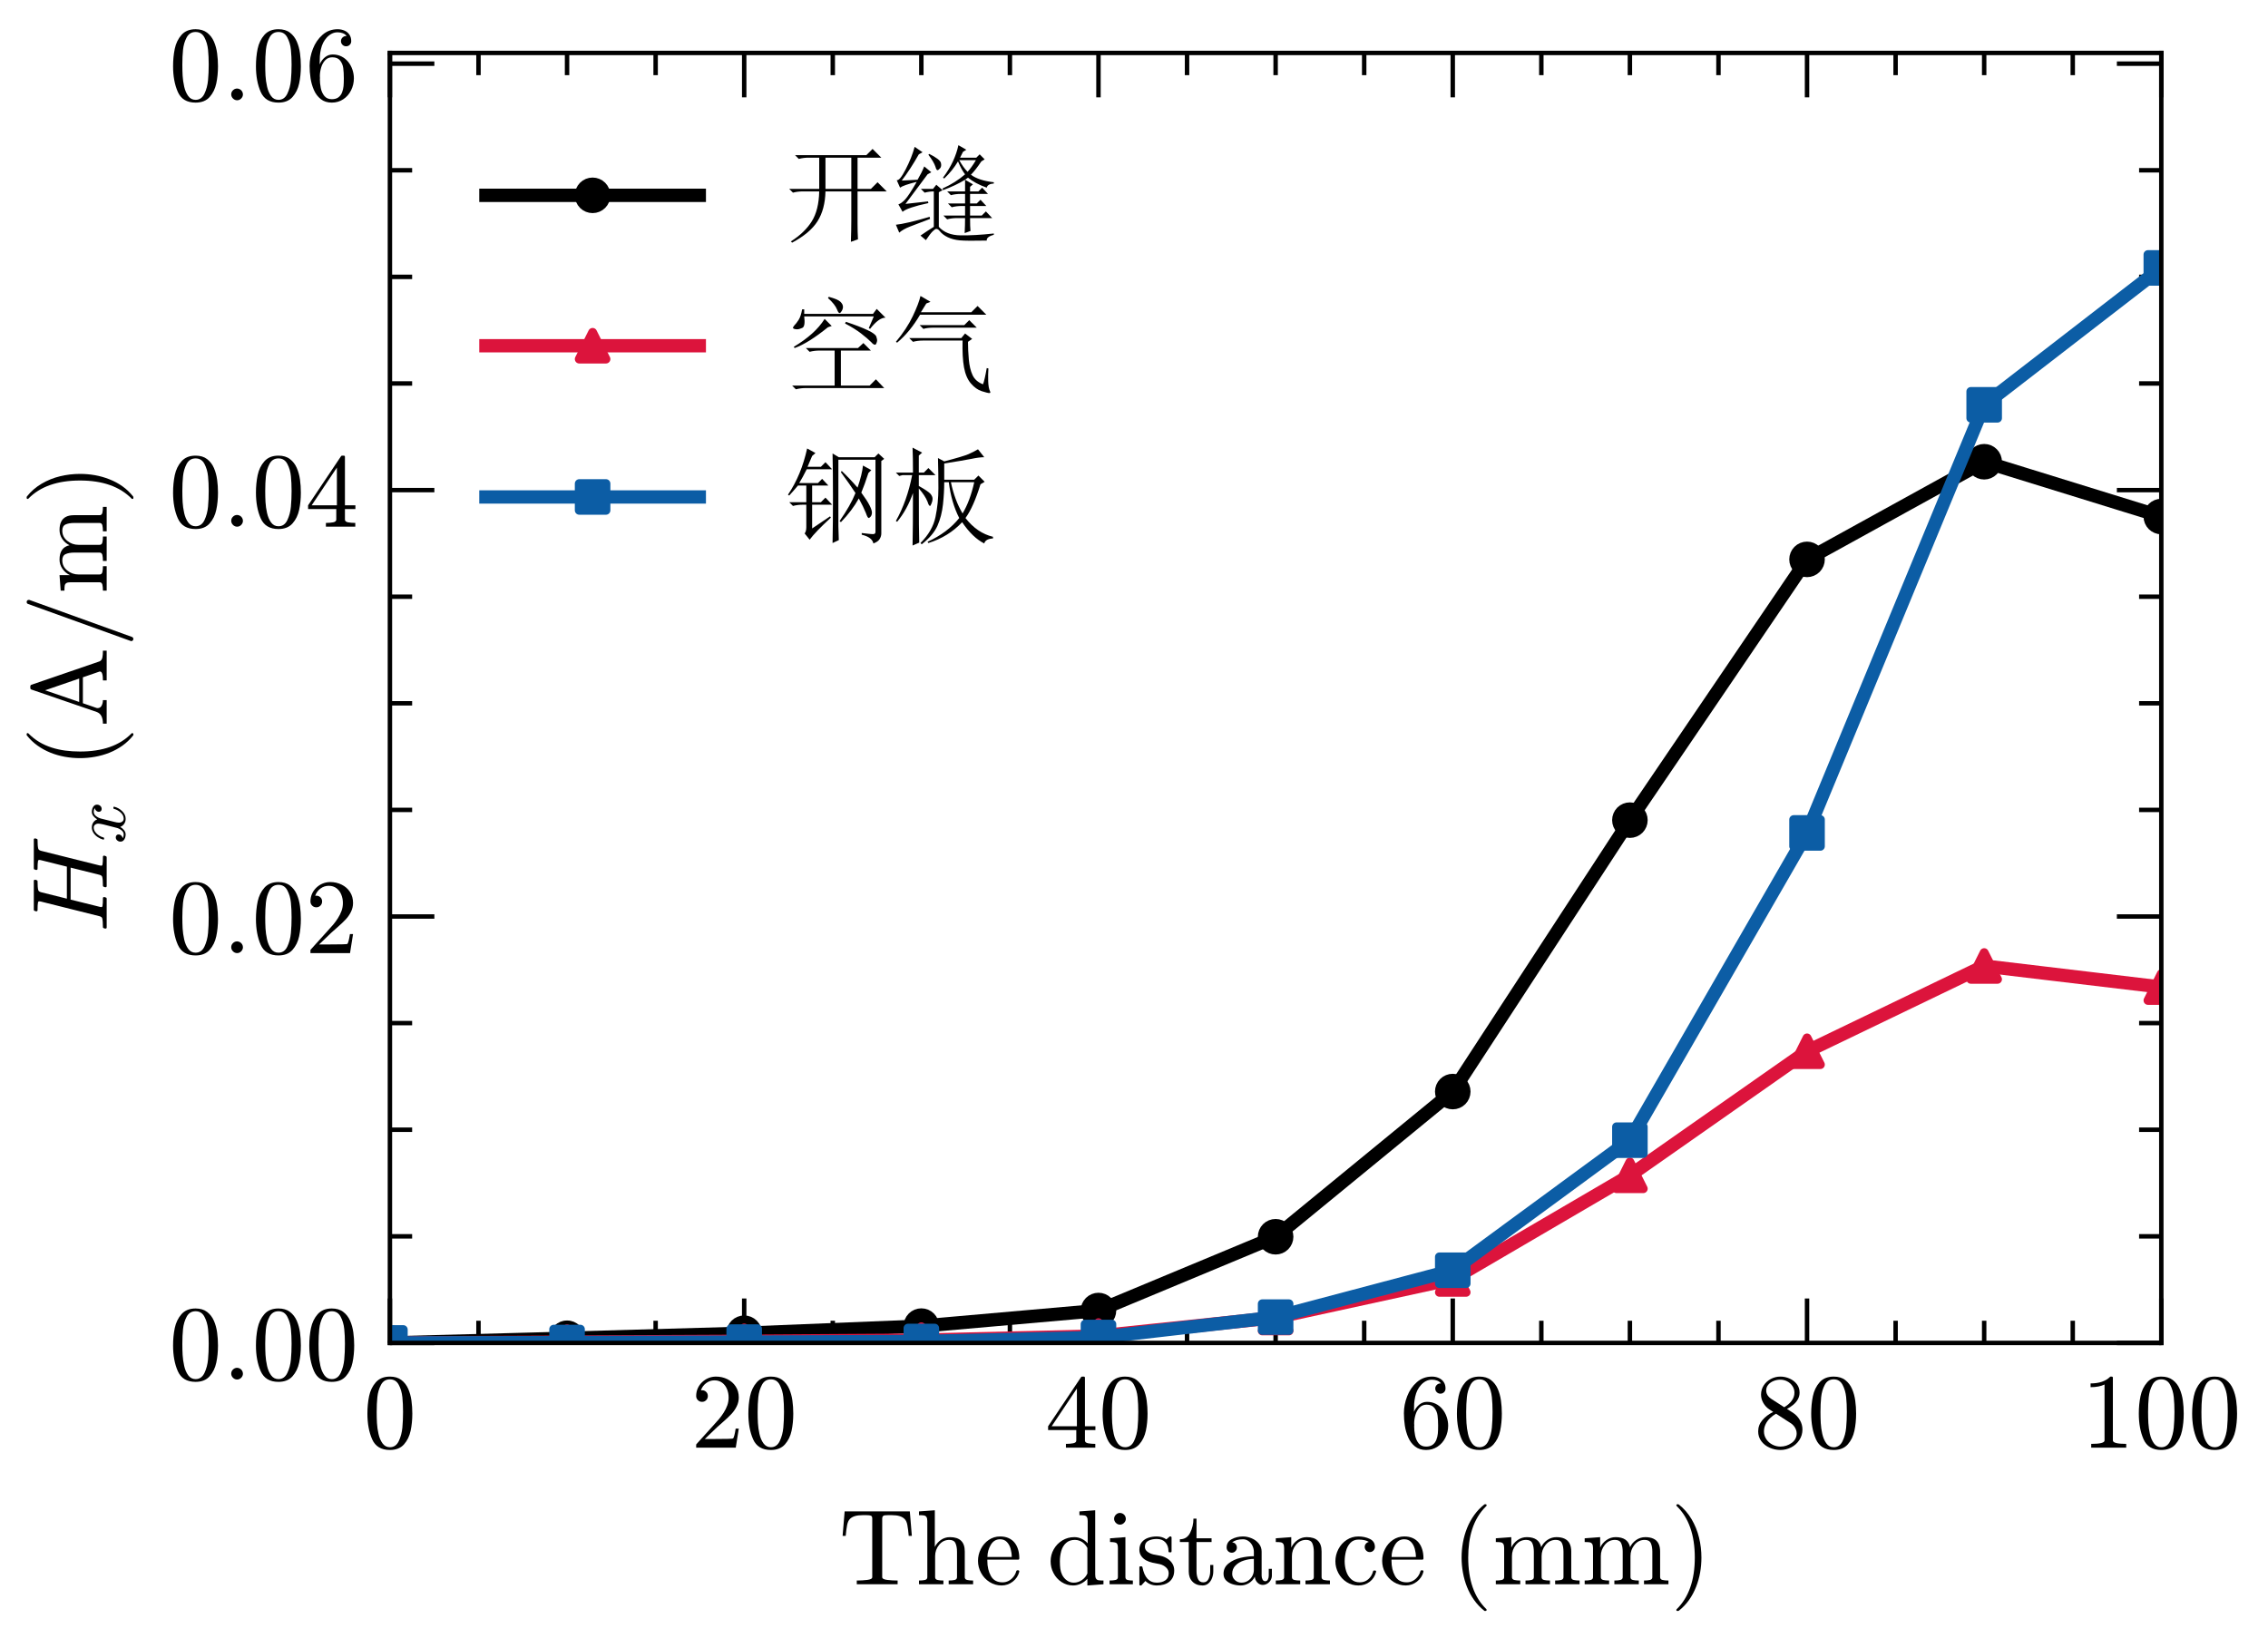 <?xml version="1.0" encoding="utf-8" standalone="no"?>
<!DOCTYPE svg PUBLIC "-//W3C//DTD SVG 1.1//EN"
  "http://www.w3.org/Graphics/SVG/1.1/DTD/svg11.dtd">
<!-- Created with matplotlib (https://matplotlib.org/) -->
<svg height="184.252pt" version="1.1" viewBox="0 0 255.118 184.252" width="255.118pt" xmlns="http://www.w3.org/2000/svg" xmlns:xlink="http://www.w3.org/1999/xlink">
 <defs>
  <style type="text/css">*{stroke-linecap:butt;stroke-linejoin:round;}</style>
 </defs>
 <g id="figure_1">
  <g id="patch_1">
   <path d="M 0 184.252 
L 255.118 184.252 
L 255.118 0 
L 0 0 
z
" style="fill:#ffffff;"/>
  </g>
  <g id="axes_1">
   <g id="patch_2">
    <path d="M 43.86 151.098 
L 243.118 151.098 
L 243.118 5.955 
L 43.86 5.955 
z
" style="fill:#ffffff;"/>
   </g>
   <g id="matplotlib.axis_1">
    <g id="xtick_1">
     <g id="line2d_1">
      <defs>
       <path d="M 0 0 
L 0 -5 
" id="m85aa03ef41" style="stroke:#000000;stroke-width:0.5;"/>
      </defs>
      <g>
       <use style="stroke:#000000;stroke-width:0.5;" x="43.86" xlink:href="#m85aa03ef41" y="151.098"/>
      </g>
     </g>
     <g id="line2d_2">
      <defs>
       <path d="M 0 0 
L 0 5 
" id="m54fdfd446a" style="stroke:#000000;stroke-width:0.5;"/>
      </defs>
      <g>
       <use style="stroke:#000000;stroke-width:0.5;" x="43.86" xlink:href="#m54fdfd446a" y="5.955"/>
      </g>
     </g>
     <g id="text_1">
      <!-- $\mathdefault{0}$ -->
      <g transform="translate(40.86 162.925)scale(0.12 -0.12)">
       <defs>
        <path d="M 25 -2.203 
Q 12.75 -2.203 8.328 7.875 
Q 3.906 17.969 3.906 31.891 
Q 3.906 40.578 5.484 48.234 
Q 7.078 55.906 11.781 61.25 
Q 16.5 66.609 25 66.609 
Q 31.594 66.609 35.781 63.375 
Q 39.984 60.156 42.188 55.047 
Q 44.391 49.953 45.188 44.109 
Q 46 38.281 46 31.891 
Q 46 23.297 44.406 15.797 
Q 42.828 8.297 38.188 3.047 
Q 33.547 -2.203 25 -2.203 
z
M 25 0.391 
Q 30.562 0.391 33.297 6.094 
Q 36.031 11.812 36.672 18.75 
Q 37.312 25.688 37.312 33.5 
Q 37.312 41.016 36.672 47.359 
Q 36.031 53.719 33.312 58.859 
Q 30.609 64.016 25 64.016 
Q 19.344 64.016 16.609 58.828 
Q 13.875 53.656 13.234 47.328 
Q 12.594 41.016 12.594 33.5 
Q 12.594 27.938 12.859 23 
Q 13.141 18.062 14.312 12.812 
Q 15.484 7.562 18.094 3.969 
Q 20.703 0.391 25 0.391 
z
" id="Cmr10-48"/>
       </defs>
       <use transform="translate(0 0.391)" xlink:href="#Cmr10-48"/>
      </g>
     </g>
    </g>
    <g id="xtick_2">
     <g id="line2d_3">
      <g>
       <use style="stroke:#000000;stroke-width:0.5;" x="83.712" xlink:href="#m85aa03ef41" y="151.098"/>
      </g>
     </g>
     <g id="line2d_4">
      <g>
       <use style="stroke:#000000;stroke-width:0.5;" x="83.712" xlink:href="#m54fdfd446a" y="5.955"/>
      </g>
     </g>
     <g id="text_2">
      <!-- $\mathdefault{20}$ -->
      <g transform="translate(77.712 162.925)scale(0.12 -0.12)">
       <defs>
        <path d="M 4.984 0 
L 4.984 2.688 
Q 4.984 2.938 5.172 3.219 
L 20.703 20.406 
Q 24.219 24.219 26.406 26.797 
Q 28.609 29.391 30.75 32.766 
Q 32.906 36.141 34.156 39.625 
Q 35.406 43.109 35.406 47.016 
Q 35.406 51.125 33.891 54.859 
Q 32.375 58.594 29.375 60.844 
Q 26.375 63.094 22.125 63.094 
Q 17.781 63.094 14.312 60.469 
Q 10.844 57.859 9.422 53.719 
Q 9.812 53.812 10.5 53.812 
Q 12.75 53.812 14.328 52.297 
Q 15.922 50.781 15.922 48.391 
Q 15.922 46.094 14.328 44.5 
Q 12.75 42.922 10.5 42.922 
Q 8.156 42.922 6.562 44.547 
Q 4.984 46.188 4.984 48.391 
Q 4.984 52.156 6.391 55.438 
Q 7.812 58.734 10.469 61.297 
Q 13.141 63.875 16.484 65.234 
Q 19.828 66.609 23.578 66.609 
Q 29.297 66.609 34.219 64.188 
Q 39.156 61.766 42.031 57.344 
Q 44.922 52.938 44.922 47.016 
Q 44.922 42.672 43.016 38.766 
Q 41.109 34.859 38.125 31.656 
Q 35.156 28.469 30.516 24.406 
Q 25.875 20.359 24.422 19 
L 13.094 8.109 
L 22.703 8.109 
Q 29.781 8.109 34.547 8.219 
Q 39.312 8.344 39.594 8.594 
Q 40.766 9.859 42 17.828 
L 44.922 17.828 
L 42.094 0 
z
" id="Cmr10-50"/>
       </defs>
       <use transform="translate(0 0.391)" xlink:href="#Cmr10-50"/>
       <use transform="translate(50 0.391)" xlink:href="#Cmr10-48"/>
      </g>
     </g>
    </g>
    <g id="xtick_3">
     <g id="line2d_5">
      <g>
       <use style="stroke:#000000;stroke-width:0.5;" x="123.563" xlink:href="#m85aa03ef41" y="151.098"/>
      </g>
     </g>
     <g id="line2d_6">
      <g>
       <use style="stroke:#000000;stroke-width:0.5;" x="123.563" xlink:href="#m54fdfd446a" y="5.955"/>
      </g>
     </g>
     <g id="text_3">
      <!-- $\mathdefault{40}$ -->
      <g transform="translate(117.563 162.925)scale(0.12 -0.12)">
       <defs>
        <path d="M 2.781 16.5 
L 2.781 20.016 
L 33.688 66.109 
Q 34.031 66.609 34.719 66.609 
L 36.188 66.609 
Q 37.312 66.609 37.312 65.484 
L 37.312 20.016 
L 47.125 20.016 
L 47.125 16.5 
L 37.312 16.5 
L 37.312 6.688 
Q 37.312 4.641 40.234 4.078 
Q 43.172 3.516 47.016 3.516 
L 47.016 0 
L 19.484 0 
L 19.484 3.516 
Q 23.344 3.516 26.266 4.078 
Q 29.203 4.641 29.203 6.688 
L 29.203 16.5 
z
M 6.109 20.016 
L 29.781 20.016 
L 29.781 55.422 
z
" id="Cmr10-52"/>
       </defs>
       <use transform="translate(0 0.391)" xlink:href="#Cmr10-52"/>
       <use transform="translate(50 0.391)" xlink:href="#Cmr10-48"/>
      </g>
     </g>
    </g>
    <g id="xtick_4">
     <g id="line2d_7">
      <g>
       <use style="stroke:#000000;stroke-width:0.5;" x="163.415" xlink:href="#m85aa03ef41" y="151.098"/>
      </g>
     </g>
     <g id="line2d_8">
      <g>
       <use style="stroke:#000000;stroke-width:0.5;" x="163.415" xlink:href="#m54fdfd446a" y="5.955"/>
      </g>
     </g>
     <g id="text_4">
      <!-- $\mathdefault{60}$ -->
      <g transform="translate(157.415 162.925)scale(0.12 -0.12)">
       <defs>
        <path d="M 25 -2.203 
Q 18.797 -2.203 14.641 1.094 
Q 10.5 4.391 8.219 9.641 
Q 5.953 14.891 5.078 20.656 
Q 4.203 26.422 4.203 32.328 
Q 4.203 40.234 7.281 48.188 
Q 10.359 56.156 16.328 61.375 
Q 22.312 66.609 30.516 66.609 
Q 33.938 66.609 36.891 65.312 
Q 39.844 64.016 41.531 61.5 
Q 43.219 58.984 43.219 55.422 
Q 43.219 53.375 41.828 51.984 
Q 40.438 50.594 38.375 50.594 
Q 36.422 50.594 35 52 
Q 33.594 53.422 33.594 55.422 
Q 33.594 57.375 35 58.781 
Q 36.422 60.203 38.375 60.203 
L 38.922 60.203 
Q 37.641 62.016 35.328 62.859 
Q 33.016 63.719 30.516 63.719 
Q 27.484 63.719 24.922 62.391 
Q 22.359 61.078 20.312 58.828 
Q 18.266 56.594 16.891 53.875 
Q 15.531 51.172 14.766 47.703 
Q 14.016 44.234 13.812 41.203 
Q 13.625 38.188 13.625 33.594 
Q 15.375 37.703 18.594 40.312 
Q 21.828 42.922 25.875 42.922 
Q 30.328 42.922 33.984 41.109 
Q 37.641 39.312 40.281 36.109 
Q 42.922 32.906 44.312 28.797 
Q 45.703 24.703 45.703 20.516 
Q 45.703 14.656 43.094 9.344 
Q 40.484 4.047 35.734 0.922 
Q 31 -2.203 25 -2.203 
z
M 25 0.984 
Q 28.859 0.984 31.203 2.734 
Q 33.547 4.5 34.641 7.391 
Q 35.75 10.297 36.016 13.25 
Q 36.281 16.219 36.281 20.516 
Q 36.281 26.172 35.734 30.172 
Q 35.203 34.188 32.812 37.234 
Q 30.422 40.281 25.484 40.281 
Q 21.438 40.281 18.828 37.547 
Q 16.219 34.812 15.016 30.641 
Q 13.812 26.469 13.812 22.609 
Q 13.812 21.297 13.922 20.609 
Q 13.922 20.453 13.891 20.359 
Q 13.875 20.266 13.812 20.125 
Q 13.812 15.828 14.688 11.422 
Q 15.578 7.031 18.062 4 
Q 20.562 0.984 25 0.984 
z
" id="Cmr10-54"/>
       </defs>
       <use transform="translate(0 0.391)" xlink:href="#Cmr10-54"/>
       <use transform="translate(50 0.391)" xlink:href="#Cmr10-48"/>
      </g>
     </g>
    </g>
    <g id="xtick_5">
     <g id="line2d_9">
      <g>
       <use style="stroke:#000000;stroke-width:0.5;" x="203.266" xlink:href="#m85aa03ef41" y="151.098"/>
      </g>
     </g>
     <g id="line2d_10">
      <g>
       <use style="stroke:#000000;stroke-width:0.5;" x="203.266" xlink:href="#m54fdfd446a" y="5.955"/>
      </g>
     </g>
     <g id="text_5">
      <!-- $\mathdefault{80}$ -->
      <g transform="translate(197.266 162.925)scale(0.12 -0.12)">
       <defs>
        <path d="M 4.203 15.188 
Q 4.203 21.188 8.156 25.797 
Q 12.109 30.422 18.312 33.5 
L 14.594 35.891 
Q 11.188 38.141 9.031 41.875 
Q 6.891 45.609 6.891 49.703 
Q 6.891 54.5 9.406 58.344 
Q 11.922 62.203 16.094 64.406 
Q 20.266 66.609 25 66.609 
Q 29.438 66.609 33.562 64.797 
Q 37.703 62.984 40.359 59.609 
Q 43.016 56.25 43.016 51.609 
Q 43.016 48.25 41.422 45.359 
Q 39.844 42.484 37.078 40.188 
Q 34.328 37.891 31.203 36.281 
L 36.922 32.625 
Q 40.875 30.031 43.281 25.828 
Q 45.703 21.625 45.703 17 
Q 45.703 11.578 42.797 7.125 
Q 39.891 2.688 35.109 0.234 
Q 30.328 -2.203 25 -2.203 
Q 19.828 -2.203 15.016 -0.094 
Q 10.203 2 7.203 5.984 
Q 4.203 9.969 4.203 15.188 
z
M 9.625 15.188 
Q 9.625 11.234 11.797 7.953 
Q 13.969 4.688 17.531 2.828 
Q 21.094 0.984 25 0.984 
Q 30.812 0.984 35.547 4.375 
Q 40.281 7.766 40.281 13.375 
Q 40.281 15.281 39.516 17.156 
Q 38.766 19.047 37.422 20.578 
Q 36.078 22.125 34.422 23.094 
L 21 31.781 
Q 17.875 30.125 15.25 27.578 
Q 12.641 25.047 11.125 21.875 
Q 9.625 18.703 9.625 15.188 
z
M 16.5 45.703 
L 28.609 37.891 
Q 32.812 40.328 35.5 43.797 
Q 38.188 47.266 38.188 51.609 
Q 38.188 54.984 36.297 57.781 
Q 34.422 60.594 31.391 62.156 
Q 28.375 63.719 24.906 63.719 
Q 21.875 63.719 18.797 62.547 
Q 15.719 61.375 13.719 59.047 
Q 11.719 56.734 11.719 53.609 
Q 11.719 48.922 16.5 45.703 
z
" id="Cmr10-56"/>
       </defs>
       <use transform="translate(0 0.391)" xlink:href="#Cmr10-56"/>
       <use transform="translate(50 0.391)" xlink:href="#Cmr10-48"/>
      </g>
     </g>
    </g>
    <g id="xtick_6">
     <g id="line2d_11">
      <g>
       <use style="stroke:#000000;stroke-width:0.5;" x="243.118" xlink:href="#m85aa03ef41" y="151.098"/>
      </g>
     </g>
     <g id="line2d_12">
      <g>
       <use style="stroke:#000000;stroke-width:0.5;" x="243.118" xlink:href="#m54fdfd446a" y="5.955"/>
      </g>
     </g>
     <g id="text_6">
      <!-- $\mathdefault{100}$ -->
      <g transform="translate(234.118 162.925)scale(0.12 -0.12)">
       <defs>
        <path d="M 9.281 0 
L 9.281 3.516 
Q 21.781 3.516 21.781 6.688 
L 21.781 59.188 
Q 16.609 56.688 8.688 56.688 
L 8.688 60.203 
Q 20.953 60.203 27.203 66.609 
L 28.609 66.609 
Q 28.953 66.609 29.266 66.328 
Q 29.594 66.062 29.594 65.719 
L 29.594 6.688 
Q 29.594 3.516 42.094 3.516 
L 42.094 0 
z
" id="Cmr10-49"/>
       </defs>
       <use transform="translate(0 0.391)" xlink:href="#Cmr10-49"/>
       <use transform="translate(50 0.391)" xlink:href="#Cmr10-48"/>
       <use transform="translate(100 0.391)" xlink:href="#Cmr10-48"/>
      </g>
     </g>
    </g>
    <g id="xtick_7">
     <g id="line2d_13">
      <defs>
       <path d="M 0 0 
L 0 -2.5 
" id="m8607ca415f" style="stroke:#000000;stroke-width:0.5;"/>
      </defs>
      <g>
       <use style="stroke:#000000;stroke-width:0.5;" x="53.823" xlink:href="#m8607ca415f" y="151.098"/>
      </g>
     </g>
     <g id="line2d_14">
      <defs>
       <path d="M 0 0 
L 0 2.5 
" id="m6a7d420623" style="stroke:#000000;stroke-width:0.5;"/>
      </defs>
      <g>
       <use style="stroke:#000000;stroke-width:0.5;" x="53.823" xlink:href="#m6a7d420623" y="5.955"/>
      </g>
     </g>
    </g>
    <g id="xtick_8">
     <g id="line2d_15">
      <g>
       <use style="stroke:#000000;stroke-width:0.5;" x="63.786" xlink:href="#m8607ca415f" y="151.098"/>
      </g>
     </g>
     <g id="line2d_16">
      <g>
       <use style="stroke:#000000;stroke-width:0.5;" x="63.786" xlink:href="#m6a7d420623" y="5.955"/>
      </g>
     </g>
    </g>
    <g id="xtick_9">
     <g id="line2d_17">
      <g>
       <use style="stroke:#000000;stroke-width:0.5;" x="73.749" xlink:href="#m8607ca415f" y="151.098"/>
      </g>
     </g>
     <g id="line2d_18">
      <g>
       <use style="stroke:#000000;stroke-width:0.5;" x="73.749" xlink:href="#m6a7d420623" y="5.955"/>
      </g>
     </g>
    </g>
    <g id="xtick_10">
     <g id="line2d_19">
      <g>
       <use style="stroke:#000000;stroke-width:0.5;" x="93.675" xlink:href="#m8607ca415f" y="151.098"/>
      </g>
     </g>
     <g id="line2d_20">
      <g>
       <use style="stroke:#000000;stroke-width:0.5;" x="93.675" xlink:href="#m6a7d420623" y="5.955"/>
      </g>
     </g>
    </g>
    <g id="xtick_11">
     <g id="line2d_21">
      <g>
       <use style="stroke:#000000;stroke-width:0.5;" x="103.638" xlink:href="#m8607ca415f" y="151.098"/>
      </g>
     </g>
     <g id="line2d_22">
      <g>
       <use style="stroke:#000000;stroke-width:0.5;" x="103.638" xlink:href="#m6a7d420623" y="5.955"/>
      </g>
     </g>
    </g>
    <g id="xtick_12">
     <g id="line2d_23">
      <g>
       <use style="stroke:#000000;stroke-width:0.5;" x="113.6" xlink:href="#m8607ca415f" y="151.098"/>
      </g>
     </g>
     <g id="line2d_24">
      <g>
       <use style="stroke:#000000;stroke-width:0.5;" x="113.6" xlink:href="#m6a7d420623" y="5.955"/>
      </g>
     </g>
    </g>
    <g id="xtick_13">
     <g id="line2d_25">
      <g>
       <use style="stroke:#000000;stroke-width:0.5;" x="133.526" xlink:href="#m8607ca415f" y="151.098"/>
      </g>
     </g>
     <g id="line2d_26">
      <g>
       <use style="stroke:#000000;stroke-width:0.5;" x="133.526" xlink:href="#m6a7d420623" y="5.955"/>
      </g>
     </g>
    </g>
    <g id="xtick_14">
     <g id="line2d_27">
      <g>
       <use style="stroke:#000000;stroke-width:0.5;" x="143.489" xlink:href="#m8607ca415f" y="151.098"/>
      </g>
     </g>
     <g id="line2d_28">
      <g>
       <use style="stroke:#000000;stroke-width:0.5;" x="143.489" xlink:href="#m6a7d420623" y="5.955"/>
      </g>
     </g>
    </g>
    <g id="xtick_15">
     <g id="line2d_29">
      <g>
       <use style="stroke:#000000;stroke-width:0.5;" x="153.452" xlink:href="#m8607ca415f" y="151.098"/>
      </g>
     </g>
     <g id="line2d_30">
      <g>
       <use style="stroke:#000000;stroke-width:0.5;" x="153.452" xlink:href="#m6a7d420623" y="5.955"/>
      </g>
     </g>
    </g>
    <g id="xtick_16">
     <g id="line2d_31">
      <g>
       <use style="stroke:#000000;stroke-width:0.5;" x="173.378" xlink:href="#m8607ca415f" y="151.098"/>
      </g>
     </g>
     <g id="line2d_32">
      <g>
       <use style="stroke:#000000;stroke-width:0.5;" x="173.378" xlink:href="#m6a7d420623" y="5.955"/>
      </g>
     </g>
    </g>
    <g id="xtick_17">
     <g id="line2d_33">
      <g>
       <use style="stroke:#000000;stroke-width:0.5;" x="183.341" xlink:href="#m8607ca415f" y="151.098"/>
      </g>
     </g>
     <g id="line2d_34">
      <g>
       <use style="stroke:#000000;stroke-width:0.5;" x="183.341" xlink:href="#m6a7d420623" y="5.955"/>
      </g>
     </g>
    </g>
    <g id="xtick_18">
     <g id="line2d_35">
      <g>
       <use style="stroke:#000000;stroke-width:0.5;" x="193.303" xlink:href="#m8607ca415f" y="151.098"/>
      </g>
     </g>
     <g id="line2d_36">
      <g>
       <use style="stroke:#000000;stroke-width:0.5;" x="193.303" xlink:href="#m6a7d420623" y="5.955"/>
      </g>
     </g>
    </g>
    <g id="xtick_19">
     <g id="line2d_37">
      <g>
       <use style="stroke:#000000;stroke-width:0.5;" x="213.229" xlink:href="#m8607ca415f" y="151.098"/>
      </g>
     </g>
     <g id="line2d_38">
      <g>
       <use style="stroke:#000000;stroke-width:0.5;" x="213.229" xlink:href="#m6a7d420623" y="5.955"/>
      </g>
     </g>
    </g>
    <g id="xtick_20">
     <g id="line2d_39">
      <g>
       <use style="stroke:#000000;stroke-width:0.5;" x="223.192" xlink:href="#m8607ca415f" y="151.098"/>
      </g>
     </g>
     <g id="line2d_40">
      <g>
       <use style="stroke:#000000;stroke-width:0.5;" x="223.192" xlink:href="#m6a7d420623" y="5.955"/>
      </g>
     </g>
    </g>
    <g id="xtick_21">
     <g id="line2d_41">
      <g>
       <use style="stroke:#000000;stroke-width:0.5;" x="233.155" xlink:href="#m8607ca415f" y="151.098"/>
      </g>
     </g>
     <g id="line2d_42">
      <g>
       <use style="stroke:#000000;stroke-width:0.5;" x="233.155" xlink:href="#m6a7d420623" y="5.955"/>
      </g>
     </g>
    </g>
    <g id="text_7">
     <!-- $\rm{The\;distance\;(mm)}$ -->
     <g transform="translate(94.349 178.252)scale(0.12 -0.12)">
      <defs>
       <path d="M 16.891 0 
L 16.891 3.516 
Q 21.922 3.516 26.656 4.078 
Q 31.391 4.641 31.391 6.688 
L 31.391 61.625 
Q 31.391 63.766 30.188 64.281 
Q 29 64.797 26.312 64.797 
L 22.125 64.797 
Q 13.875 64.797 10.406 61.188 
Q 8.594 59.375 7.812 55.391 
Q 7.031 51.422 6.5 45.406 
L 3.609 45.406 
L 5.516 68.312 
L 66.609 68.312 
L 68.5 45.406 
L 65.578 45.406 
Q 64.984 51.859 64.281 55.641 
Q 63.578 59.422 61.719 61.188 
Q 58.203 64.797 50 64.797 
L 45.797 64.797 
Q 44 64.797 43 64.641 
Q 42 64.5 41.359 63.797 
Q 40.719 63.094 40.719 61.625 
L 40.719 6.688 
Q 40.719 4.641 45.453 4.078 
Q 50.203 3.516 55.172 3.516 
L 55.172 0 
z
" id="Cmr10-84"/>
       <path d="M 2.984 0 
L 2.984 3.516 
Q 6.391 3.516 8.594 4.047 
Q 10.797 4.594 10.797 6.688 
L 10.797 59.188 
Q 10.797 61.859 9.984 63.062 
Q 9.188 64.266 7.672 64.531 
Q 6.156 64.797 2.984 64.797 
L 2.984 68.312 
L 17.828 69.391 
L 17.828 35.016 
Q 19.922 39.156 23.672 41.672 
Q 27.438 44.188 31.984 44.188 
Q 38.922 44.188 42.406 40.859 
Q 45.906 37.547 45.906 30.719 
L 45.906 6.688 
Q 45.906 4.594 48.094 4.047 
Q 50.297 3.516 53.719 3.516 
L 53.719 0 
L 30.812 0 
L 30.812 3.516 
Q 34.234 3.516 36.422 4.047 
Q 38.625 4.594 38.625 6.688 
L 38.625 30.422 
Q 38.625 35.297 37.203 38.453 
Q 35.797 41.609 31.391 41.609 
Q 25.594 41.609 21.844 36.969 
Q 18.109 32.328 18.109 26.422 
L 18.109 6.688 
Q 18.109 4.594 20.312 4.047 
Q 22.516 3.516 25.875 3.516 
L 25.875 0 
z
" id="Cmr10-104"/>
       <path d="M 24.906 -1.125 
Q 18.797 -1.125 13.688 2.078 
Q 8.594 5.281 5.688 10.625 
Q 2.781 15.969 2.781 21.922 
Q 2.781 27.781 5.438 33.047 
Q 8.109 38.328 12.859 41.578 
Q 17.625 44.828 23.484 44.828 
Q 28.078 44.828 31.469 43.281 
Q 34.859 41.75 37.062 39.016 
Q 39.266 36.281 40.375 32.562 
Q 41.5 28.859 41.5 24.422 
Q 41.5 23.094 40.484 23.094 
L 11.531 23.094 
L 11.531 22.016 
Q 11.531 13.719 14.875 7.766 
Q 18.219 1.812 25.781 1.812 
Q 28.859 1.812 31.469 3.172 
Q 34.078 4.547 36 6.984 
Q 37.938 9.422 38.625 12.203 
Q 38.719 12.547 38.984 12.812 
Q 39.266 13.094 39.594 13.094 
L 40.484 13.094 
Q 41.5 13.094 41.5 11.812 
Q 40.094 6.156 35.406 2.516 
Q 30.719 -1.125 24.906 -1.125 
z
M 11.625 25.594 
L 34.422 25.594 
Q 34.422 29.344 33.375 33.203 
Q 32.328 37.062 29.875 39.625 
Q 27.438 42.188 23.484 42.188 
Q 17.828 42.188 14.719 36.891 
Q 11.625 31.594 11.625 25.594 
z
" id="Cmr10-101"/>
       <path d="M 24.422 -1.125 
Q 18.5 -1.125 13.609 2.078 
Q 8.734 5.281 6.031 10.5 
Q 3.328 15.719 3.328 21.578 
Q 3.328 27.641 6.281 32.828 
Q 9.234 38.031 14.312 41.109 
Q 19.391 44.188 25.484 44.188 
Q 29.156 44.188 32.422 42.641 
Q 35.688 41.109 38.094 38.375 
L 38.094 59.188 
Q 38.094 61.859 37.281 63.062 
Q 36.469 64.266 34.984 64.531 
Q 33.5 64.797 30.328 64.797 
L 30.328 68.312 
L 45.125 69.391 
L 45.125 9.078 
Q 45.125 6.453 45.922 5.25 
Q 46.734 4.047 48.219 3.781 
Q 49.703 3.516 52.875 3.516 
L 52.875 0 
L 37.797 -1.125 
L 37.797 5.172 
Q 35.203 2.203 31.641 0.531 
Q 28.078 -1.125 24.422 -1.125 
z
M 14.203 8.688 
Q 15.922 5.422 18.766 3.469 
Q 21.625 1.516 25 1.516 
Q 29.156 1.516 32.609 3.906 
Q 36.078 6.297 37.797 10.109 
L 37.797 34.078 
Q 36.625 36.281 34.844 38.016 
Q 33.062 39.75 30.828 40.672 
Q 28.609 41.609 26.125 41.609 
Q 20.906 41.609 17.719 38.641 
Q 14.547 35.688 13.281 31.094 
Q 12.016 26.516 12.016 21.484 
Q 12.016 17.484 12.422 14.5 
Q 12.844 11.531 14.203 8.688 
z
" id="Cmr10-100"/>
       <path d="M 3.078 0 
L 3.078 3.516 
Q 6.5 3.516 8.688 4.047 
Q 10.891 4.594 10.891 6.688 
L 10.891 33.984 
Q 10.891 37.844 9.391 38.719 
Q 7.906 39.594 3.516 39.594 
L 3.516 43.109 
L 17.922 44.188 
L 17.922 6.688 
Q 17.922 4.594 19.828 4.047 
Q 21.734 3.516 24.906 3.516 
L 24.906 0 
z
M 7.328 61.375 
Q 7.328 63.578 8.984 65.234 
Q 10.641 66.891 12.797 66.891 
Q 14.203 66.891 15.516 66.156 
Q 16.844 65.438 17.578 64.109 
Q 18.312 62.797 18.312 61.375 
Q 18.312 59.234 16.641 57.562 
Q 14.984 55.906 12.797 55.906 
Q 10.641 55.906 8.984 57.562 
Q 7.328 59.234 7.328 61.375 
z
" id="Cmr10-105"/>
       <path d="M 3.328 -0.297 
L 3.328 16.016 
Q 3.328 16.797 4.203 16.797 
L 5.422 16.797 
Q 6 16.797 6.203 16.016 
Q 8.984 1.516 19.672 1.516 
Q 24.422 1.516 27.609 3.656 
Q 30.812 5.812 30.812 10.297 
Q 30.812 13.531 28.312 15.797 
Q 25.828 18.062 22.406 18.891 
L 15.719 20.219 
Q 12.359 20.953 9.594 22.453 
Q 6.844 23.969 5.078 26.484 
Q 3.328 29 3.328 32.328 
Q 3.328 36.719 5.641 39.516 
Q 7.953 42.328 11.656 43.578 
Q 15.375 44.828 19.672 44.828 
Q 24.812 44.828 28.609 42.094 
L 31.5 44.578 
Q 31.5 44.828 31.984 44.828 
L 32.719 44.828 
Q 33.016 44.828 33.25 44.547 
Q 33.5 44.281 33.5 44 
L 33.5 30.906 
Q 33.5 29.984 32.719 29.984 
L 31.5 29.984 
Q 30.609 29.984 30.609 30.906 
Q 30.609 36.141 27.703 39.312 
Q 24.812 42.484 19.578 42.484 
Q 15.094 42.484 11.797 40.812 
Q 8.5 39.156 8.5 35.109 
Q 8.5 32.328 10.859 30.547 
Q 13.234 28.766 16.406 27.984 
L 23.188 26.703 
Q 26.609 25.922 29.562 24.062 
Q 32.516 22.219 34.25 19.375 
Q 35.984 16.547 35.984 12.984 
Q 35.984 9.375 34.734 6.703 
Q 33.5 4.047 31.266 2.281 
Q 29.047 0.531 26.016 -0.297 
Q 23 -1.125 19.672 -1.125 
Q 13.422 -1.125 8.984 3.078 
L 5.328 -0.875 
Q 5.328 -1.125 4.781 -1.125 
L 4.203 -1.125 
Q 3.328 -1.125 3.328 -0.297 
z
" id="Cmr10-115"/>
       <path d="M 10.203 12.016 
L 10.203 39.594 
L 1.906 39.594 
L 1.906 42.188 
Q 8.453 42.188 11.516 48.281 
Q 14.594 54.391 14.594 61.531 
L 17.484 61.531 
L 17.484 43.109 
L 31.594 43.109 
L 31.594 39.594 
L 17.484 39.594 
L 17.484 12.203 
Q 17.484 8.062 18.875 4.938 
Q 20.266 1.812 23.875 1.812 
Q 27.297 1.812 28.812 5.109 
Q 30.328 8.406 30.328 12.203 
L 30.328 18.109 
L 33.203 18.109 
L 33.203 12.016 
Q 33.203 8.891 32.047 5.828 
Q 30.906 2.781 28.656 0.828 
Q 26.422 -1.125 23.188 -1.125 
Q 17.188 -1.125 13.688 2.469 
Q 10.203 6.062 10.203 12.016 
z
" id="Cmr10-116"/>
       <path d="M 4 9.812 
Q 4 15.766 8.688 19.5 
Q 13.375 23.25 19.938 24.781 
Q 26.516 26.312 32.422 26.312 
L 32.422 30.422 
Q 32.422 33.297 31.156 36 
Q 29.891 38.719 27.484 40.453 
Q 25.094 42.188 22.219 42.188 
Q 15.578 42.188 12.109 39.203 
Q 14.016 39.203 15.25 37.766 
Q 16.5 36.328 16.5 34.422 
Q 16.5 32.422 15.078 31 
Q 13.672 29.594 11.719 29.594 
Q 9.719 29.594 8.297 31 
Q 6.891 32.422 6.891 34.422 
Q 6.891 39.703 11.672 42.266 
Q 16.453 44.828 22.219 44.828 
Q 26.266 44.828 30.359 43.094 
Q 34.469 41.359 37.078 38.125 
Q 39.703 34.906 39.703 30.609 
L 39.703 8.109 
Q 39.703 6.156 40.531 4.516 
Q 41.359 2.875 43.109 2.875 
Q 44.781 2.875 45.578 4.531 
Q 46.391 6.203 46.391 8.109 
L 46.391 14.5 
L 49.312 14.5 
L 49.312 8.109 
Q 49.312 5.859 48.141 3.828 
Q 46.969 1.812 44.984 0.609 
Q 43.016 -0.594 40.719 -0.594 
Q 37.797 -0.594 35.672 1.672 
Q 33.547 3.953 33.297 7.078 
Q 31.453 3.328 27.828 1.094 
Q 24.219 -1.125 20.125 -1.125 
Q 16.312 -1.125 12.625 0 
Q 8.938 1.125 6.469 3.531 
Q 4 5.953 4 9.812 
z
M 12.109 9.812 
Q 12.109 6.297 14.688 3.906 
Q 17.281 1.516 20.797 1.516 
Q 24.031 1.516 26.656 3.125 
Q 29.297 4.734 30.859 7.516 
Q 32.422 10.297 32.422 13.375 
L 32.422 23.781 
Q 27.875 23.781 23.109 22.281 
Q 18.359 20.797 15.234 17.625 
Q 12.109 14.453 12.109 9.812 
z
" id="Cmr10-97"/>
       <path d="M 2.984 0 
L 2.984 3.516 
Q 6.391 3.516 8.594 4.047 
Q 10.797 4.594 10.797 6.688 
L 10.797 33.984 
Q 10.797 36.672 9.984 37.859 
Q 9.188 39.062 7.672 39.328 
Q 6.156 39.594 2.984 39.594 
L 2.984 43.109 
L 17.484 44.188 
L 17.484 34.422 
Q 19.484 38.719 23.406 41.453 
Q 27.344 44.188 31.984 44.188 
Q 38.922 44.188 42.406 40.859 
Q 45.906 37.547 45.906 30.719 
L 45.906 6.688 
Q 45.906 4.594 48.094 4.047 
Q 50.297 3.516 53.719 3.516 
L 53.719 0 
L 30.812 0 
L 30.812 3.516 
Q 34.234 3.516 36.422 4.047 
Q 38.625 4.594 38.625 6.688 
L 38.625 30.422 
Q 38.625 35.297 37.203 38.453 
Q 35.797 41.609 31.391 41.609 
Q 25.594 41.609 21.844 36.969 
Q 18.109 32.328 18.109 26.422 
L 18.109 6.688 
Q 18.109 4.594 20.312 4.047 
Q 22.516 3.516 25.875 3.516 
L 25.875 0 
z
" id="Cmr10-110"/>
       <path d="M 24.906 -1.125 
Q 18.844 -1.125 13.906 2.016 
Q 8.984 5.172 6.156 10.422 
Q 3.328 15.672 3.328 21.578 
Q 3.328 27.484 6.125 32.906 
Q 8.938 38.328 13.891 41.578 
Q 18.844 44.828 24.906 44.828 
Q 30.766 44.828 35.562 42.531 
Q 40.375 40.234 40.375 35.016 
Q 40.375 33.062 38.984 31.609 
Q 37.594 30.172 35.594 30.172 
Q 33.594 30.172 32.203 31.609 
Q 30.812 33.062 30.812 35.016 
Q 30.812 36.766 31.938 38.062 
Q 33.062 39.359 34.719 39.703 
Q 31.25 41.891 25 41.891 
Q 20.219 41.891 17.281 38.719 
Q 14.359 35.547 13.188 30.859 
Q 12.016 26.172 12.016 21.578 
Q 12.016 16.75 13.453 12.234 
Q 14.891 7.719 18.094 4.766 
Q 21.297 1.812 26.125 1.812 
Q 30.859 1.812 34.172 4.719 
Q 37.5 7.625 38.719 12.312 
Q 38.719 12.891 39.5 12.891 
L 40.719 12.891 
Q 41.016 12.891 41.25 12.625 
Q 41.5 12.359 41.5 12.016 
L 41.5 11.719 
Q 39.984 5.812 35.484 2.344 
Q 31 -1.125 24.906 -1.125 
z
" id="Cmr10-99"/>
       <path d="M 31 -24.812 
Q 25.438 -20.406 21.406 -14.719 
Q 17.391 -9.031 14.812 -2.578 
Q 12.25 3.859 10.984 10.891 
Q 9.719 17.922 9.719 25 
Q 9.719 32.172 10.984 39.203 
Q 12.25 46.234 14.859 52.734 
Q 17.484 59.234 21.531 64.891 
Q 25.594 70.562 31 74.812 
Q 31 75 31.5 75 
L 32.422 75 
Q 32.719 75 32.953 74.734 
Q 33.203 74.469 33.203 74.125 
Q 33.203 73.688 33.016 73.484 
Q 28.125 68.703 24.875 63.234 
Q 21.625 57.766 19.641 51.578 
Q 17.672 45.406 16.797 38.781 
Q 15.922 32.172 15.922 25 
Q 15.922 -6.781 32.906 -23.297 
Q 33.203 -23.578 33.203 -24.125 
Q 33.203 -24.359 32.938 -24.672 
Q 32.672 -25 32.422 -25 
L 31.5 -25 
Q 31 -25 31 -24.812 
z
" id="Cmr10-40"/>
       <path d="M 2.984 0 
L 2.984 3.516 
Q 6.391 3.516 8.594 4.047 
Q 10.797 4.594 10.797 6.688 
L 10.797 33.984 
Q 10.797 36.672 9.984 37.859 
Q 9.188 39.062 7.672 39.328 
Q 6.156 39.594 2.984 39.594 
L 2.984 43.109 
L 17.484 44.188 
L 17.484 34.422 
Q 19.484 38.719 23.406 41.453 
Q 27.344 44.188 31.984 44.188 
Q 43.5 44.188 45.516 34.812 
Q 47.516 39.016 51.359 41.594 
Q 55.219 44.188 59.812 44.188 
Q 64.359 44.188 67.453 42.719 
Q 70.562 41.266 72.125 38.25 
Q 73.688 35.25 73.688 30.719 
L 73.688 6.688 
Q 73.688 4.594 75.906 4.047 
Q 78.125 3.516 81.5 3.516 
L 81.5 0 
L 58.594 0 
L 58.594 3.516 
Q 62.016 3.516 64.203 4.047 
Q 66.406 4.594 66.406 6.688 
L 66.406 30.422 
Q 66.406 35.453 64.984 38.531 
Q 63.578 41.609 59.188 41.609 
Q 53.422 41.609 49.656 36.969 
Q 45.906 32.328 45.906 26.422 
L 45.906 6.688 
Q 45.906 4.594 48.094 4.047 
Q 50.297 3.516 53.719 3.516 
L 53.719 0 
L 30.812 0 
L 30.812 3.516 
Q 34.234 3.516 36.422 4.047 
Q 38.625 4.594 38.625 6.688 
L 38.625 30.422 
Q 38.625 35.297 37.203 38.453 
Q 35.797 41.609 31.391 41.609 
Q 25.594 41.609 21.844 36.969 
Q 18.109 32.328 18.109 26.422 
L 18.109 6.688 
Q 18.109 4.594 20.312 4.047 
Q 22.516 3.516 25.875 3.516 
L 25.875 0 
z
" id="Cmr10-109"/>
       <path d="M 6.5 -25 
Q 5.609 -25 5.609 -24.125 
Q 5.609 -23.688 5.812 -23.484 
Q 22.906 -6.781 22.906 25 
Q 22.906 56.781 6 73.297 
Q 5.609 73.531 5.609 74.125 
Q 5.609 74.469 5.875 74.734 
Q 6.156 75 6.5 75 
L 7.422 75 
Q 7.719 75 7.906 74.812 
Q 15.094 69.141 19.875 61.031 
Q 24.656 52.938 26.875 43.75 
Q 29.109 34.578 29.109 25 
Q 29.109 17.922 27.906 11.062 
Q 26.703 4.203 24.094 -2.453 
Q 21.484 -9.125 17.484 -14.766 
Q 13.484 -20.406 7.906 -24.812 
Q 7.719 -25 7.422 -25 
z
" id="Cmr10-41"/>
      </defs>
      <use xlink:href="#Cmr10-84"/>
      <use transform="translate(72.217 0)" xlink:href="#Cmr10-104"/>
      <use transform="translate(127.734 0)" xlink:href="#Cmr10-101"/>
      <use transform="translate(195.258 0)" xlink:href="#Cmr10-100"/>
      <use transform="translate(250.776 0)" xlink:href="#Cmr10-105"/>
      <use transform="translate(278.462 0)" xlink:href="#Cmr10-115"/>
      <use transform="translate(317.866 0)" xlink:href="#Cmr10-116"/>
      <use transform="translate(356.684 0)" xlink:href="#Cmr10-97"/>
      <use transform="translate(406.684 0)" xlink:href="#Cmr10-110"/>
      <use transform="translate(462.202 0)" xlink:href="#Cmr10-99"/>
      <use transform="translate(506.587 0)" xlink:href="#Cmr10-101"/>
      <use transform="translate(574.111 0)" xlink:href="#Cmr10-40"/>
      <use transform="translate(612.929 0)" xlink:href="#Cmr10-109"/>
      <use transform="translate(696.23 0)" xlink:href="#Cmr10-109"/>
      <use transform="translate(779.531 0)" xlink:href="#Cmr10-41"/>
     </g>
    </g>
   </g>
   <g id="matplotlib.axis_2">
    <g id="ytick_1">
     <g id="line2d_43">
      <defs>
       <path d="M 0 0 
L 5 0 
" id="m04eea2e3ae" style="stroke:#000000;stroke-width:0.5;"/>
      </defs>
      <g>
       <use style="stroke:#000000;stroke-width:0.5;" x="43.86" xlink:href="#m04eea2e3ae" y="151.098"/>
      </g>
     </g>
     <g id="line2d_44">
      <defs>
       <path d="M 0 0 
L -5 0 
" id="m9967c575bc" style="stroke:#000000;stroke-width:0.5;"/>
      </defs>
      <g>
       <use style="stroke:#000000;stroke-width:0.5;" x="243.118" xlink:href="#m9967c575bc" y="151.098"/>
      </g>
     </g>
     <g id="text_8">
      <!-- $\mathdefault{0.00}$ -->
      <g transform="translate(19 155.261)scale(0.12 -0.12)">
       <defs>
        <path d="M 8.406 5.516 
Q 8.406 7.766 10.062 9.375 
Q 11.719 10.984 13.922 10.984 
Q 15.281 10.984 16.594 10.25 
Q 17.922 9.516 18.656 8.203 
Q 19.391 6.891 19.391 5.516 
Q 19.391 3.328 17.766 1.656 
Q 16.156 0 13.922 0 
Q 11.719 0 10.062 1.656 
Q 8.406 3.328 8.406 5.516 
z
" id="Cmr10-46"/>
       </defs>
       <use transform="translate(0 0.391)" xlink:href="#Cmr10-48"/>
       <use transform="translate(50 0.391)" xlink:href="#Cmr10-46"/>
       <use transform="translate(77.686 0.391)" xlink:href="#Cmr10-48"/>
       <use transform="translate(127.686 0.391)" xlink:href="#Cmr10-48"/>
      </g>
     </g>
    </g>
    <g id="ytick_2">
     <g id="line2d_45">
      <g>
       <use style="stroke:#000000;stroke-width:0.5;" x="43.86" xlink:href="#m04eea2e3ae" y="103.12"/>
      </g>
     </g>
     <g id="line2d_46">
      <g>
       <use style="stroke:#000000;stroke-width:0.5;" x="243.118" xlink:href="#m9967c575bc" y="103.12"/>
      </g>
     </g>
     <g id="text_9">
      <!-- $\mathdefault{0.02}$ -->
      <g transform="translate(19 107.283)scale(0.12 -0.12)">
       <use transform="translate(0 0.391)" xlink:href="#Cmr10-48"/>
       <use transform="translate(50 0.391)" xlink:href="#Cmr10-46"/>
       <use transform="translate(77.686 0.391)" xlink:href="#Cmr10-48"/>
       <use transform="translate(127.686 0.391)" xlink:href="#Cmr10-50"/>
      </g>
     </g>
    </g>
    <g id="ytick_3">
     <g id="line2d_47">
      <g>
       <use style="stroke:#000000;stroke-width:0.5;" x="43.86" xlink:href="#m04eea2e3ae" y="55.142"/>
      </g>
     </g>
     <g id="line2d_48">
      <g>
       <use style="stroke:#000000;stroke-width:0.5;" x="243.118" xlink:href="#m9967c575bc" y="55.142"/>
      </g>
     </g>
     <g id="text_10">
      <!-- $\mathdefault{0.04}$ -->
      <g transform="translate(19 59.305)scale(0.12 -0.12)">
       <use transform="translate(0 0.391)" xlink:href="#Cmr10-48"/>
       <use transform="translate(50 0.391)" xlink:href="#Cmr10-46"/>
       <use transform="translate(77.686 0.391)" xlink:href="#Cmr10-48"/>
       <use transform="translate(127.686 0.391)" xlink:href="#Cmr10-52"/>
      </g>
     </g>
    </g>
    <g id="ytick_4">
     <g id="line2d_49">
      <g>
       <use style="stroke:#000000;stroke-width:0.5;" x="43.86" xlink:href="#m04eea2e3ae" y="7.164"/>
      </g>
     </g>
     <g id="line2d_50">
      <g>
       <use style="stroke:#000000;stroke-width:0.5;" x="243.118" xlink:href="#m9967c575bc" y="7.164"/>
      </g>
     </g>
     <g id="text_11">
      <!-- $\mathdefault{0.06}$ -->
      <g transform="translate(19 11.327)scale(0.12 -0.12)">
       <use transform="translate(0 0.391)" xlink:href="#Cmr10-48"/>
       <use transform="translate(50 0.391)" xlink:href="#Cmr10-46"/>
       <use transform="translate(77.686 0.391)" xlink:href="#Cmr10-48"/>
       <use transform="translate(127.686 0.391)" xlink:href="#Cmr10-54"/>
      </g>
     </g>
    </g>
    <g id="ytick_5">
     <g id="line2d_51">
      <defs>
       <path d="M 0 0 
L 2.5 0 
" id="m98b7c39260" style="stroke:#000000;stroke-width:0.5;"/>
      </defs>
      <g>
       <use style="stroke:#000000;stroke-width:0.5;" x="43.86" xlink:href="#m98b7c39260" y="139.103"/>
      </g>
     </g>
     <g id="line2d_52">
      <defs>
       <path d="M 0 0 
L -2.5 0 
" id="med72b597d5" style="stroke:#000000;stroke-width:0.5;"/>
      </defs>
      <g>
       <use style="stroke:#000000;stroke-width:0.5;" x="243.118" xlink:href="#med72b597d5" y="139.103"/>
      </g>
     </g>
    </g>
    <g id="ytick_6">
     <g id="line2d_53">
      <g>
       <use style="stroke:#000000;stroke-width:0.5;" x="43.86" xlink:href="#m98b7c39260" y="127.109"/>
      </g>
     </g>
     <g id="line2d_54">
      <g>
       <use style="stroke:#000000;stroke-width:0.5;" x="243.118" xlink:href="#med72b597d5" y="127.109"/>
      </g>
     </g>
    </g>
    <g id="ytick_7">
     <g id="line2d_55">
      <g>
       <use style="stroke:#000000;stroke-width:0.5;" x="43.86" xlink:href="#m98b7c39260" y="115.114"/>
      </g>
     </g>
     <g id="line2d_56">
      <g>
       <use style="stroke:#000000;stroke-width:0.5;" x="243.118" xlink:href="#med72b597d5" y="115.114"/>
      </g>
     </g>
    </g>
    <g id="ytick_8">
     <g id="line2d_57">
      <g>
       <use style="stroke:#000000;stroke-width:0.5;" x="43.86" xlink:href="#m98b7c39260" y="91.125"/>
      </g>
     </g>
     <g id="line2d_58">
      <g>
       <use style="stroke:#000000;stroke-width:0.5;" x="243.118" xlink:href="#med72b597d5" y="91.125"/>
      </g>
     </g>
    </g>
    <g id="ytick_9">
     <g id="line2d_59">
      <g>
       <use style="stroke:#000000;stroke-width:0.5;" x="43.86" xlink:href="#m98b7c39260" y="79.131"/>
      </g>
     </g>
     <g id="line2d_60">
      <g>
       <use style="stroke:#000000;stroke-width:0.5;" x="243.118" xlink:href="#med72b597d5" y="79.131"/>
      </g>
     </g>
    </g>
    <g id="ytick_10">
     <g id="line2d_61">
      <g>
       <use style="stroke:#000000;stroke-width:0.5;" x="43.86" xlink:href="#m98b7c39260" y="67.136"/>
      </g>
     </g>
     <g id="line2d_62">
      <g>
       <use style="stroke:#000000;stroke-width:0.5;" x="243.118" xlink:href="#med72b597d5" y="67.136"/>
      </g>
     </g>
    </g>
    <g id="ytick_11">
     <g id="line2d_63">
      <g>
       <use style="stroke:#000000;stroke-width:0.5;" x="43.86" xlink:href="#m98b7c39260" y="43.147"/>
      </g>
     </g>
     <g id="line2d_64">
      <g>
       <use style="stroke:#000000;stroke-width:0.5;" x="243.118" xlink:href="#med72b597d5" y="43.147"/>
      </g>
     </g>
    </g>
    <g id="ytick_12">
     <g id="line2d_65">
      <g>
       <use style="stroke:#000000;stroke-width:0.5;" x="43.86" xlink:href="#m98b7c39260" y="31.153"/>
      </g>
     </g>
     <g id="line2d_66">
      <g>
       <use style="stroke:#000000;stroke-width:0.5;" x="243.118" xlink:href="#med72b597d5" y="31.153"/>
      </g>
     </g>
    </g>
    <g id="ytick_13">
     <g id="line2d_67">
      <g>
       <use style="stroke:#000000;stroke-width:0.5;" x="43.86" xlink:href="#m98b7c39260" y="19.158"/>
      </g>
     </g>
     <g id="line2d_68">
      <g>
       <use style="stroke:#000000;stroke-width:0.5;" x="243.118" xlink:href="#med72b597d5" y="19.158"/>
      </g>
     </g>
    </g>
    <g id="text_12">
     <!-- $H_x\;\rm{(A/m)}$ -->
     <g transform="translate(12 104.926)rotate(-90)scale(0.12 -0.12)">
      <defs>
       <path d="M 4.688 0 
Q 3.719 0 3.719 1.312 
Q 3.766 1.562 3.906 2.172 
Q 4.047 2.781 4.312 3.141 
Q 4.594 3.516 4.984 3.516 
Q 11.078 3.516 13.484 4.203 
Q 14.797 4.641 15.375 6.891 
L 29.109 61.812 
Q 29.297 62.797 29.297 63.188 
Q 29.297 64.266 28.078 64.406 
Q 26.219 64.797 20.906 64.797 
Q 19.922 64.797 19.922 66.109 
Q 20.266 67.391 20.453 67.844 
Q 20.656 68.312 21.578 68.312 
L 48.484 68.312 
Q 49.516 68.312 49.516 67 
Q 49.469 66.75 49.312 66.156 
Q 49.172 65.578 48.922 65.188 
Q 48.688 64.797 48.188 64.797 
Q 42.094 64.797 39.703 64.109 
Q 38.375 63.625 37.797 61.375 
L 31.781 37.312 
L 61.812 37.312 
L 67.922 61.812 
Q 68.109 62.797 68.109 63.188 
Q 68.109 64.266 66.891 64.406 
Q 64.984 64.797 59.719 64.797 
Q 58.688 64.797 58.688 66.109 
Q 59.031 67.391 59.219 67.844 
Q 59.422 68.312 60.406 68.312 
L 87.312 68.312 
Q 88.281 68.312 88.281 67 
Q 88.234 66.75 88.078 66.141 
Q 87.938 65.531 87.672 65.156 
Q 87.406 64.797 87.016 64.797 
Q 80.906 64.797 78.516 64.109 
Q 77.203 63.672 76.609 61.375 
L 62.891 6.5 
Q 62.703 5.516 62.703 5.078 
Q 62.703 4.047 63.922 3.906 
Q 65.828 3.516 71.094 3.516 
Q 72.125 3.516 72.125 2.203 
Q 71.828 1.031 71.531 0.516 
Q 71.234 0 70.406 0 
L 43.5 0 
Q 42.484 0 42.484 1.312 
Q 42.672 2.047 42.766 2.391 
Q 42.875 2.734 43.141 3.125 
Q 43.406 3.516 43.797 3.516 
Q 49.906 3.516 52.297 4.203 
Q 53.609 4.641 54.203 6.891 
L 60.891 33.797 
L 30.906 33.797 
L 24.125 6.5 
Q 23.875 5.281 23.875 5.078 
Q 23.875 4.047 25.094 3.906 
Q 27 3.516 32.328 3.516 
Q 33.297 3.516 33.297 2.203 
Q 32.953 0.875 32.734 0.438 
Q 32.516 0 31.594 0 
z
" id="Cmmi10-72"/>
       <path d="M 7.812 2.875 
Q 9.578 1.516 12.797 1.516 
Q 15.922 1.516 18.312 4.516 
Q 20.703 7.516 21.578 11.078 
L 26.125 28.812 
Q 27.203 33.641 27.203 35.406 
Q 27.203 37.891 25.812 39.75 
Q 24.422 41.609 21.922 41.609 
Q 18.75 41.609 15.969 39.625 
Q 13.188 37.641 11.281 34.594 
Q 9.375 31.547 8.594 28.422 
Q 8.406 27.781 7.812 27.781 
L 6.594 27.781 
Q 5.812 27.781 5.812 28.719 
L 5.812 29 
Q 6.781 32.719 9.125 36.25 
Q 11.469 39.797 14.859 41.984 
Q 18.266 44.188 22.125 44.188 
Q 25.781 44.188 28.734 42.234 
Q 31.688 40.281 32.906 36.922 
Q 34.625 39.984 37.281 42.078 
Q 39.938 44.188 43.109 44.188 
Q 45.266 44.188 47.5 43.422 
Q 49.75 42.672 51.172 41.109 
Q 52.594 39.547 52.594 37.203 
Q 52.594 34.672 50.953 32.828 
Q 49.312 31 46.781 31 
Q 45.172 31 44.094 32.031 
Q 43.016 33.062 43.016 34.625 
Q 43.016 36.719 44.453 38.297 
Q 45.906 39.891 47.906 40.188 
Q 46.094 41.609 42.922 41.609 
Q 39.703 41.609 37.328 38.625 
Q 34.969 35.641 33.984 31.984 
L 29.594 14.312 
Q 28.516 10.297 28.516 7.719 
Q 28.516 5.172 29.953 3.344 
Q 31.391 1.516 33.797 1.516 
Q 38.484 1.516 42.156 5.641 
Q 45.844 9.766 47.016 14.703 
Q 47.219 15.281 47.797 15.281 
L 49.031 15.281 
Q 49.422 15.281 49.656 15.016 
Q 49.906 14.75 49.906 14.406 
Q 49.906 14.312 49.812 14.109 
Q 48.391 8.156 43.844 3.516 
Q 39.312 -1.125 33.594 -1.125 
Q 29.938 -1.125 26.984 0.844 
Q 24.031 2.828 22.797 6.203 
Q 21.234 3.266 18.469 1.062 
Q 15.719 -1.125 12.594 -1.125 
Q 10.453 -1.125 8.172 -0.359 
Q 5.906 0.391 4.484 1.953 
Q 3.078 3.516 3.078 5.906 
Q 3.078 8.25 4.703 10.172 
Q 6.344 12.109 8.797 12.109 
Q 10.453 12.109 11.578 11.109 
Q 12.703 10.109 12.703 8.5 
Q 12.703 6.391 11.297 4.828 
Q 9.906 3.266 7.812 2.875 
z
" id="Cmmi10-120"/>
       <path d="M 3.219 0 
L 3.219 3.516 
Q 12.156 3.516 14.203 9.422 
L 35.203 70.516 
Q 35.5 71.578 36.812 71.578 
L 38.094 71.578 
Q 39.406 71.578 39.703 70.516 
L 61.625 6.688 
Q 62.547 4.594 65.156 4.047 
Q 67.781 3.516 71.688 3.516 
L 71.688 0 
L 43.797 0 
L 43.797 3.516 
Q 52.094 3.516 52.094 6.203 
L 52.094 6.688 
L 46.688 22.312 
L 22.406 22.312 
L 17.922 9.422 
Q 17.828 9.078 17.828 8.406 
Q 17.828 5.906 20.188 4.703 
Q 22.562 3.516 25.297 3.516 
L 25.297 0 
z
M 23.578 25.781 
L 45.516 25.781 
L 34.516 57.719 
z
" id="Cmr10-65"/>
       <path d="M 5.609 -23 
Q 5.609 -22.703 5.719 -22.609 
L 40.484 73.781 
Q 40.672 74.359 41.156 74.672 
Q 41.656 75 42.281 75 
Q 43.172 75 43.719 74.453 
Q 44.281 73.922 44.281 73 
L 44.281 72.609 
L 9.516 -23.781 
Q 8.938 -25 7.625 -25 
Q 6.781 -25 6.188 -24.406 
Q 5.609 -23.828 5.609 -23 
z
" id="Cmmi10-61"/>
      </defs>
      <use xlink:href="#Cmmi10-72"/>
      <use transform="translate(83.105 -17.006)scale(0.7)" xlink:href="#Cmmi10-120"/>
      <use transform="translate(153.826 0)" xlink:href="#Cmr10-40"/>
      <use transform="translate(192.644 0)" xlink:href="#Cmr10-65"/>
      <use transform="translate(267.644 0)" xlink:href="#Cmmi10-61"/>
      <use transform="translate(317.644 0)" xlink:href="#Cmr10-109"/>
      <use transform="translate(400.945 0)" xlink:href="#Cmr10-41"/>
     </g>
    </g>
   </g>
   <g id="line2d_69">
    <path clip-path="url(#p294ee3ffac)" d="M 43.86 151.098 
L 63.786 150.57 
L 83.712 150.007 
L 103.638 149.205 
L 123.563 147.452 
L 143.489 139.151 
L 163.415 122.815 
L 183.341 92.277 
L 203.266 62.938 
L 223.192 51.951 
L 243.118 58.117 
" style="fill:none;stroke:#000000;stroke-linecap:square;stroke-width:1.5;"/>
    <defs>
     <path d="M 0 1.5 
C 0.398 1.5 0.779 1.342 1.061 1.061 
C 1.342 0.779 1.5 0.398 1.5 0 
C 1.5 -0.398 1.342 -0.779 1.061 -1.061 
C 0.779 -1.342 0.398 -1.5 0 -1.5 
C -0.398 -1.5 -0.779 -1.342 -1.061 -1.061 
C -1.342 -0.779 -1.5 -0.398 -1.5 0 
C -1.5 0.398 -1.342 0.779 -1.061 1.061 
C -0.779 1.342 -0.398 1.5 0 1.5 
z
" id="mf7201e8739" style="stroke:#000000;"/>
    </defs>
    <g clip-path="url(#p294ee3ffac)">
     <use style="stroke:#000000;" x="43.86" xlink:href="#mf7201e8739" y="151.098"/>
     <use style="stroke:#000000;" x="63.786" xlink:href="#mf7201e8739" y="150.57"/>
     <use style="stroke:#000000;" x="83.712" xlink:href="#mf7201e8739" y="150.007"/>
     <use style="stroke:#000000;" x="103.638" xlink:href="#mf7201e8739" y="149.205"/>
     <use style="stroke:#000000;" x="123.563" xlink:href="#mf7201e8739" y="147.452"/>
     <use style="stroke:#000000;" x="143.489" xlink:href="#mf7201e8739" y="139.151"/>
     <use style="stroke:#000000;" x="163.415" xlink:href="#mf7201e8739" y="122.815"/>
     <use style="stroke:#000000;" x="183.341" xlink:href="#mf7201e8739" y="92.277"/>
     <use style="stroke:#000000;" x="203.266" xlink:href="#mf7201e8739" y="62.938"/>
     <use style="stroke:#000000;" x="223.192" xlink:href="#mf7201e8739" y="51.951"/>
     <use style="stroke:#000000;" x="243.118" xlink:href="#mf7201e8739" y="58.117"/>
    </g>
   </g>
   <g id="line2d_70">
    <path clip-path="url(#p294ee3ffac)" d="M 43.86 151.098 
L 63.786 151.01 
L 83.712 150.914 
L 103.638 150.783 
L 123.563 150.319 
L 143.489 148.243 
L 163.415 143.901 
L 183.341 132.243 
L 203.266 118.281 
L 223.192 108.685 
L 243.118 111.06 
" style="fill:none;stroke:#dc143c;stroke-linecap:square;stroke-width:1.5;"/>
    <defs>
     <path d="M 0 -1.5 
L -1.5 1.5 
L 1.5 1.5 
z
" id="m77fc40b89b" style="stroke:#dc143c;stroke-linejoin:miter;"/>
    </defs>
    <g clip-path="url(#p294ee3ffac)">
     <use style="fill:#dc143c;stroke:#dc143c;stroke-linejoin:miter;" x="43.86" xlink:href="#m77fc40b89b" y="151.098"/>
     <use style="fill:#dc143c;stroke:#dc143c;stroke-linejoin:miter;" x="63.786" xlink:href="#m77fc40b89b" y="151.01"/>
     <use style="fill:#dc143c;stroke:#dc143c;stroke-linejoin:miter;" x="83.712" xlink:href="#m77fc40b89b" y="150.914"/>
     <use style="fill:#dc143c;stroke:#dc143c;stroke-linejoin:miter;" x="103.638" xlink:href="#m77fc40b89b" y="150.783"/>
     <use style="fill:#dc143c;stroke:#dc143c;stroke-linejoin:miter;" x="123.563" xlink:href="#m77fc40b89b" y="150.319"/>
     <use style="fill:#dc143c;stroke:#dc143c;stroke-linejoin:miter;" x="143.489" xlink:href="#m77fc40b89b" y="148.243"/>
     <use style="fill:#dc143c;stroke:#dc143c;stroke-linejoin:miter;" x="163.415" xlink:href="#m77fc40b89b" y="143.901"/>
     <use style="fill:#dc143c;stroke:#dc143c;stroke-linejoin:miter;" x="183.341" xlink:href="#m77fc40b89b" y="132.243"/>
     <use style="fill:#dc143c;stroke:#dc143c;stroke-linejoin:miter;" x="203.266" xlink:href="#m77fc40b89b" y="118.281"/>
     <use style="fill:#dc143c;stroke:#dc143c;stroke-linejoin:miter;" x="223.192" xlink:href="#m77fc40b89b" y="108.685"/>
     <use style="fill:#dc143c;stroke:#dc143c;stroke-linejoin:miter;" x="243.118" xlink:href="#m77fc40b89b" y="111.06"/>
    </g>
   </g>
   <g id="line2d_71">
    <path clip-path="url(#p294ee3ffac)" d="M 43.86 151.098 
L 63.786 151.053 
L 83.712 151.005 
L 103.638 150.934 
L 123.563 150.485 
L 143.489 148.195 
L 163.415 142.918 
L 183.341 128.284 
L 203.266 93.716 
L 223.192 45.546 
L 243.118 30.145 
" style="fill:none;stroke:#0c5da5;stroke-linecap:square;stroke-width:1.5;"/>
    <defs>
     <path d="M -1.5 1.5 
L 1.5 1.5 
L 1.5 -1.5 
L -1.5 -1.5 
z
" id="mfc26364ad8" style="stroke:#0c5da5;stroke-linejoin:miter;"/>
    </defs>
    <g clip-path="url(#p294ee3ffac)">
     <use style="fill:#0c5da5;stroke:#0c5da5;stroke-linejoin:miter;" x="43.86" xlink:href="#mfc26364ad8" y="151.098"/>
     <use style="fill:#0c5da5;stroke:#0c5da5;stroke-linejoin:miter;" x="63.786" xlink:href="#mfc26364ad8" y="151.053"/>
     <use style="fill:#0c5da5;stroke:#0c5da5;stroke-linejoin:miter;" x="83.712" xlink:href="#mfc26364ad8" y="151.005"/>
     <use style="fill:#0c5da5;stroke:#0c5da5;stroke-linejoin:miter;" x="103.638" xlink:href="#mfc26364ad8" y="150.934"/>
     <use style="fill:#0c5da5;stroke:#0c5da5;stroke-linejoin:miter;" x="123.563" xlink:href="#mfc26364ad8" y="150.485"/>
     <use style="fill:#0c5da5;stroke:#0c5da5;stroke-linejoin:miter;" x="143.489" xlink:href="#mfc26364ad8" y="148.195"/>
     <use style="fill:#0c5da5;stroke:#0c5da5;stroke-linejoin:miter;" x="163.415" xlink:href="#mfc26364ad8" y="142.918"/>
     <use style="fill:#0c5da5;stroke:#0c5da5;stroke-linejoin:miter;" x="183.341" xlink:href="#mfc26364ad8" y="128.284"/>
     <use style="fill:#0c5da5;stroke:#0c5da5;stroke-linejoin:miter;" x="203.266" xlink:href="#mfc26364ad8" y="93.716"/>
     <use style="fill:#0c5da5;stroke:#0c5da5;stroke-linejoin:miter;" x="223.192" xlink:href="#mfc26364ad8" y="45.546"/>
     <use style="fill:#0c5da5;stroke:#0c5da5;stroke-linejoin:miter;" x="243.118" xlink:href="#mfc26364ad8" y="30.145"/>
    </g>
   </g>
   <g id="patch_3">
    <path d="M 43.86 151.098 
L 43.86 5.955 
" style="fill:none;stroke:#000000;stroke-linecap:square;stroke-linejoin:miter;stroke-width:0.5;"/>
   </g>
   <g id="patch_4">
    <path d="M 243.118 151.098 
L 243.118 5.955 
" style="fill:none;stroke:#000000;stroke-linecap:square;stroke-linejoin:miter;stroke-width:0.5;"/>
   </g>
   <g id="patch_5">
    <path d="M 43.86 151.098 
L 243.118 151.098 
" style="fill:none;stroke:#000000;stroke-linecap:square;stroke-linejoin:miter;stroke-width:0.5;"/>
   </g>
   <g id="patch_6">
    <path d="M 43.86 5.955 
L 243.118 5.955 
" style="fill:none;stroke:#000000;stroke-linecap:square;stroke-linejoin:miter;stroke-width:0.5;"/>
   </g>
   <g id="legend_1">
    <g id="line2d_72">
     <path d="M 54.66 21.977 
L 78.66 21.977 
" style="fill:none;stroke:#000000;stroke-linecap:square;stroke-width:1.5;"/>
    </g>
    <g id="line2d_73">
     <g>
      <use style="stroke:#000000;" x="66.66" xlink:href="#mf7201e8739" y="21.977"/>
     </g>
    </g>
    <g id="text_13">
     <!-- 开缝 -->
     <g transform="translate(88.26 26.177)scale(0.12 -0.12)">
      <defs>
       <path d="M 38.281 70.312 
L 38.281 41.016 
L 62.5 41.016 
L 62.5 70.312 
z
M 68.359 38.672 
L 68.359 8.203 
Q 68.359 0.781 68.75 -6.25 
L 62.109 -8.594 
Q 62.5 3.125 62.5 11.328 
L 62.5 38.672 
L 38.281 38.672 
Q 37.891 21.875 30.859 10.734 
Q 23.828 -0.391 7.031 -9.375 
L 5.859 -8.203 
Q 18.75 0 25.391 10.547 
Q 32.031 21.094 32.422 38.672 
L 17.188 38.672 
Q 12.109 38.672 7.812 37.5 
L 4.297 41.016 
L 32.422 41.016 
L 32.422 70.312 
L 22.656 70.312 
Q 17.578 70.312 13.281 69.141 
L 9.766 72.656 
L 76.562 72.656 
L 82.422 78.516 
L 90.625 70.312 
L 68.359 70.312 
L 68.359 41.016 
L 80.859 41.016 
L 87.109 47.266 
L 95.703 38.672 
z
" id="SimSun-24320"/>
       <path d="M 13.281 26.953 
L 34.375 29.297 
L 34.766 27.734 
Q 14.844 23.438 10.547 19.531 
L 6.641 26.562 
Q 9.375 27.344 12.891 31.047 
Q 16.406 34.766 23.828 47.656 
Q 11.328 44.531 8.203 42.188 
L 5.078 49.219 
Q 7.812 48.438 13.469 59.375 
Q 19.141 70.312 21.875 80.469 
L 29.297 75.391 
L 25.781 73.438 
Q 17.578 58.984 9.766 48.828 
L 24.609 49.609 
Q 28.516 56.25 30.859 62.109 
L 37.5 56.641 
L 33.984 54.688 
Q 22.266 39.062 13.281 26.953 
z
M 4.297 7.422 
Q 8.594 7.812 16.984 9.766 
Q 25.391 11.719 35.938 14.844 
L 36.328 12.891 
Q 23.828 8.203 17.375 5.656 
Q 10.938 3.125 7.422 0 
z
M 63.672 67.969 
Q 67.578 60.938 71.484 57.031 
Q 75.391 61.328 79.297 67.969 
z
M 71.875 51.562 
Q 69.531 50 69.141 49.609 
L 76.562 45.312 
L 73.828 42.969 
L 73.828 38.672 
L 81.641 38.672 
L 85.156 42.188 
L 90.625 36.328 
L 73.828 36.328 
L 73.828 27.344 
L 80.078 27.344 
L 83.594 30.859 
L 89.062 25 
L 73.828 25 
L 73.828 16.016 
L 84.766 16.016 
L 88.672 19.922 
L 94.531 13.672 
L 73.828 13.672 
Q 73.828 5.469 74.219 1.562 
L 68.75 -0.391 
Q 69.141 7.031 69.141 13.672 
L 61.719 13.672 
Q 56.641 13.672 52.344 12.5 
L 48.828 16.016 
L 69.141 16.016 
L 69.141 25 
L 66.016 25 
Q 60.938 25 56.641 23.828 
L 53.125 27.344 
L 69.141 27.344 
L 69.141 36.328 
L 65.234 36.328 
Q 60.156 36.328 55.859 35.156 
L 52.344 38.672 
L 69.141 38.672 
L 69.141 49.609 
Q 60.156 44.141 48.438 39.844 
L 48.047 41.406 
Q 60.156 46.875 69.141 54.688 
Q 66.016 58.594 62.5 66.797 
Q 57.422 58.203 49.609 50.781 
L 48.438 51.562 
Q 54.297 59.375 57.812 66.984 
Q 61.328 74.609 62.891 82.031 
L 70.312 77.734 
L 67.188 75.781 
L 64.453 70.312 
L 79.688 70.312 
L 82.812 73.438 
L 87.5 68.75 
L 84.375 66.797 
Q 78.906 58.594 74.609 54.297 
Q 82.031 48.828 96.094 47.266 
L 96.094 46.094 
Q 90.234 45.703 89.453 42.188 
Q 78.516 46.094 71.875 51.562 
z
M 35.547 73.828 
Q 45.703 68.75 46.484 65.422 
Q 47.266 62.109 45.703 60.344 
Q 44.141 58.594 43.359 58.594 
Q 42.188 58.594 41.406 61.719 
Q 39.844 66.406 34.766 73.047 
z
M 32.422 -7.031 
L 27.344 -2.734 
Q 34.766 2.344 39.844 5.469 
L 39.844 38.672 
Q 35.547 38.672 31.25 37.5 
L 27.734 41.016 
L 39.062 41.016 
L 42.188 44.922 
L 48.047 39.844 
L 44.531 37.891 
L 44.531 5.469 
Q 51.562 -2.344 64.844 -2.531 
Q 78.125 -2.734 96.094 -0.781 
L 96.094 -1.953 
Q 89.062 -3.906 89.453 -7.422 
Q 70.703 -7.812 64.25 -7.219 
Q 57.812 -6.641 52.922 -4.297 
Q 48.047 -1.953 45.312 1.562 
Q 43.75 3.516 42.188 3.516 
Q 41.016 3.516 38.672 1.172 
Q 36.328 -1.172 32.422 -7.031 
z
" id="SimSun-32541"/>
      </defs>
      <use xlink:href="#SimSun-24320"/>
      <use x="100" xlink:href="#SimSun-32541"/>
     </g>
    </g>
    <g id="line2d_74">
     <path d="M 54.66 38.899 
L 78.66 38.899 
" style="fill:none;stroke:#dc143c;stroke-linecap:square;stroke-width:1.5;"/>
    </g>
    <g id="line2d_75">
     <g>
      <use style="fill:#dc143c;stroke:#dc143c;stroke-linejoin:miter;" x="66.66" xlink:href="#m77fc40b89b" y="38.899"/>
     </g>
    </g>
    <g id="text_14">
     <!-- 空气 -->
     <g transform="translate(88.26 43.099)scale(0.12 -0.12)">
      <defs>
       <path d="M 19.922 32.812 
L 68.75 32.812 
L 73.828 37.5 
L 80.859 30.469 
L 52.734 30.469 
L 52.734 -2.344 
L 79.688 -2.344 
L 85.547 3.516 
L 93.359 -4.688 
L 19.922 -4.688 
Q 14.844 -4.688 10.547 -5.859 
L 7.031 -2.344 
L 46.875 -2.344 
L 46.875 30.469 
L 32.812 30.469 
Q 27.734 30.469 23.438 29.297 
z
M 41.406 80.859 
Q 50 78.516 52.344 76.172 
Q 54.688 73.828 54.688 71.484 
Q 54.688 69.531 53.516 67.578 
Q 52.344 65.625 51.562 65.625 
Q 50.391 65.625 49.219 68.75 
Q 47.266 73.828 40.625 79.688 
z
M 78.906 51.562 
L 83.594 62.5 
L 18.359 62.5 
Q 19.531 53.125 16.594 51.75 
Q 13.672 50.391 11.719 50.391 
Q 10.156 50.391 8.984 50.781 
Q 7.812 51.172 7.812 51.953 
Q 7.812 52.344 8.984 53.906 
Q 10.938 55.859 13.078 59.172 
Q 15.234 62.5 16.406 69.141 
L 18.359 69.141 
L 18.359 64.844 
L 82.812 64.844 
L 86.328 69.531 
L 94.531 61.328 
Q 88.281 61.328 80.078 50.781 
z
M 44.141 53.516 
L 40.625 52.344 
Q 22.266 37.5 9.375 32.812 
L 8.594 33.984 
Q 18.359 39.844 25.578 46.281 
Q 32.812 52.734 37.5 60.156 
z
M 57.422 57.422 
Q 70.312 53.125 77.734 49.609 
Q 85.156 46.094 85.938 43.547 
Q 86.719 41.016 86.719 40.234 
Q 86.719 39.062 86.125 37.5 
Q 85.547 35.938 84.766 35.938 
Q 83.203 35.938 81.25 38.281 
Q 77.734 41.797 71.672 46.484 
Q 65.625 51.172 56.641 55.859 
z
" id="SimSun-31354"/>
       <path d="M 27.344 81.641 
L 36.719 76.172 
L 32.812 74.609 
Q 29.688 69.531 27.734 66.406 
L 75 66.406 
L 80.859 72.266 
L 89.062 64.062 
L 26.953 64.062 
Q 17.578 48.047 5.469 37.891 
L 4.297 38.672 
Q 14.453 50.781 20.109 62.688 
Q 25.781 74.609 27.344 81.641 
z
M 26.562 54.297 
L 68.359 54.297 
L 73.047 58.984 
L 80.078 51.953 
L 40.234 51.953 
Q 33.594 51.953 30.078 50.781 
z
M 16.797 42.188 
L 65.625 42.188 
L 69.141 46.484 
L 75.781 41.406 
L 71.875 38.672 
Q 71.875 30.859 72.656 22.062 
Q 73.438 13.281 76.172 7.422 
Q 78.906 1.562 85.938 -1.172 
Q 87.5 2.734 89.453 14.062 
L 91.016 13.672 
Q 90.625 8.203 90.812 1.75 
Q 91.016 -4.688 92.578 -7.812 
Q 93.359 -9.375 91.797 -9.375 
Q 90.234 -9.375 84.766 -7.609 
Q 79.297 -5.859 74.609 -0.391 
Q 69.922 5.078 68.156 14.641 
Q 66.406 24.219 66.797 39.844 
L 29.688 39.844 
Q 24.609 39.844 20.312 38.672 
z
" id="SimSun-27668"/>
      </defs>
      <use xlink:href="#SimSun-31354"/>
      <use x="100" xlink:href="#SimSun-27668"/>
     </g>
    </g>
    <g id="line2d_76">
     <path d="M 54.66 55.914 
L 78.66 55.914 
" style="fill:none;stroke:#0c5da5;stroke-linecap:square;stroke-width:1.5;"/>
    </g>
    <g id="line2d_77">
     <g>
      <use style="fill:#0c5da5;stroke:#0c5da5;stroke-linejoin:miter;" x="66.66" xlink:href="#mfc26364ad8" y="55.914"/>
     </g>
    </g>
    <g id="text_15">
     <!-- 钢板 -->
     <g transform="translate(88.26 60.114)scale(0.12 -0.12)">
      <defs>
       <path d="M 44.922 -8.203 
Q 45.312 10.156 45.312 34.766 
Q 45.312 59.375 44.922 75.781 
L 50.781 72.266 
L 84.375 72.266 
L 87.891 75.781 
L 93.359 70.703 
L 90.625 68.75 
L 90.625 0.781 
Q 90.625 -1.953 89.062 -4.484 
Q 87.5 -7.031 83.203 -8.594 
Q 82.031 -2.734 72.266 -0.391 
L 72.266 1.172 
Q 81.641 0 83.391 0.188 
Q 85.156 0.391 85.156 2.344 
L 85.156 69.922 
L 50.391 69.922 
L 50.391 7.422 
Q 50.391 3.906 50.781 -5.469 
z
M 53.516 59.375 
Q 60.938 52.344 68.359 43.75 
Q 72.656 56.25 73.438 64.453 
L 81.25 60.156 
L 78.516 57.422 
Q 75 46.484 71.875 39.062 
Q 77.344 31.641 79.688 26.953 
Q 82.031 22.266 81.828 19.922 
Q 81.641 17.578 80.469 16.406 
Q 79.297 15.234 78.906 15.234 
Q 77.734 15.234 76.172 19.922 
Q 73.828 25.781 69.531 33.594 
Q 63.281 22.266 52.734 11.328 
L 51.562 12.5 
Q 61.719 26.953 66.406 38.672 
Q 61.328 46.484 52.734 58.203 
z
M 25.781 5.469 
L 42.578 16.797 
L 43.359 15.625 
Q 28.906 2.344 23.438 -5.078 
L 18.75 0.781 
Q 20.312 2.734 20.312 6.641 
L 20.312 27.734 
L 17.188 27.734 
Q 12.109 27.734 7.812 26.562 
L 4.297 30.078 
L 20.312 30.078 
L 20.312 45.703 
L 12.5 45.703 
Q 8.594 41.016 4.297 36.328 
L 3.125 37.109 
Q 15.625 55.469 21.094 80.469 
L 28.906 76.172 
L 25.781 73.438 
Q 23.828 69.141 21.484 63.281 
L 33.984 63.281 
L 38.281 67.578 
L 44.531 60.938 
L 20.703 60.938 
Q 16.797 53.125 13.672 48.047 
L 31.25 48.047 
L 35.156 51.953 
L 41.016 45.703 
L 25.781 45.703 
L 25.781 30.078 
L 33.984 30.078 
L 38.281 34.375 
L 44.531 27.734 
L 25.781 27.734 
z
" id="SimSun-38050"/>
       <path d="M 83.594 46.875 
Q 76.953 25.391 69.531 15.234 
Q 80.469 1.172 95.312 -2.344 
L 95.312 -3.906 
Q 88.281 -4.297 87.109 -8.594 
Q 76.172 -3.125 66.406 11.328 
Q 53.516 -2.344 34.766 -8.203 
L 33.984 -7.031 
Q 52.734 1.562 63.672 15.234 
Q 56.25 29.688 53.906 48.828 
L 49.609 48.828 
Q 49.609 39.062 48.438 28.125 
Q 47.266 17.188 43.359 8.203 
Q 39.453 -0.781 28.516 -9.375 
L 27.344 -8.203 
Q 38.672 3.125 41.406 16.203 
Q 44.141 29.297 44.141 43.156 
Q 44.141 57.031 43.75 71.484 
L 49.609 68.359 
Q 67.578 73.047 72.453 75.188 
Q 77.344 77.344 81.25 79.688 
L 87.109 72.266 
Q 82.422 72.266 75 70.703 
Q 67.188 69.141 49.609 66.406 
L 49.609 51.172 
L 77.734 51.172 
L 81.641 55.078 
L 87.5 49.219 
z
M 55.859 48.828 
Q 59.375 32.031 66.797 19.531 
Q 73.828 31.25 77.734 48.828 
z
M 25.781 42.969 
Q 25.781 0.391 26.172 -7.812 
L 19.922 -10.547 
Q 20.312 7.031 20.312 38.672 
Q 14.844 23.047 5.469 11.719 
L 4.297 12.5 
Q 14.844 31.25 19.531 55.469 
L 10.547 55.469 
L 7.422 54.688 
L 4.297 57.812 
L 20.312 57.812 
Q 20.312 71.875 19.922 81.25 
L 28.906 76.562 
L 25.781 73.828 
L 25.781 57.812 
L 30.469 57.812 
L 34.766 62.109 
L 41.406 55.469 
L 25.781 55.469 
L 25.781 45.312 
Q 34.766 40.234 36.719 37.891 
Q 38.672 35.547 38.672 33.203 
Q 38.672 31.25 37.688 28.906 
Q 36.719 26.562 36.328 26.562 
Q 35.156 26.562 33.984 30.469 
Q 31.641 36.328 25.781 42.969 
z
" id="SimSun-26495"/>
      </defs>
      <use xlink:href="#SimSun-38050"/>
      <use x="100" xlink:href="#SimSun-26495"/>
     </g>
    </g>
   </g>
  </g>
 </g>
 <defs>
  <clipPath id="p294ee3ffac">
   <rect height="145.143" width="199.258" x="43.86" y="5.955"/>
  </clipPath>
 </defs>
</svg>
